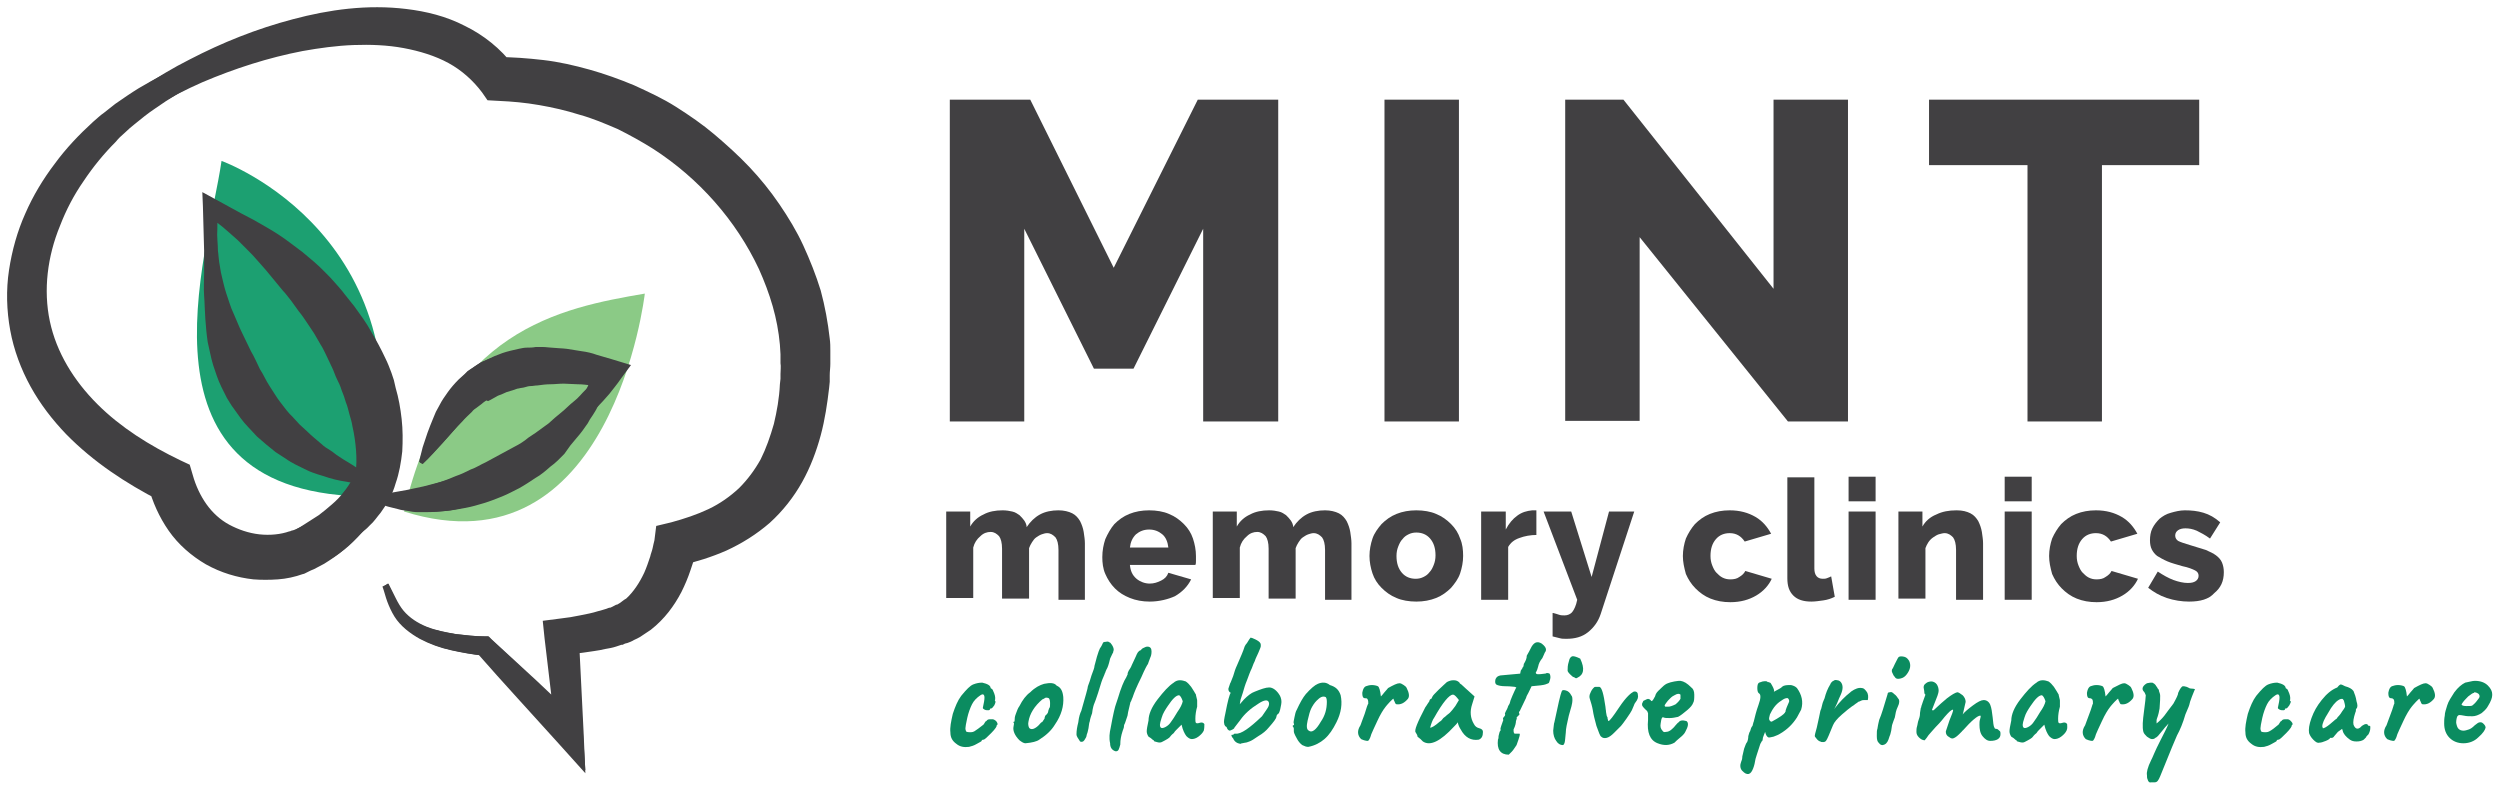 <?xml version="1.0" encoding="utf-8"?>
<!-- Generator: Adobe Illustrator 19.2.0, SVG Export Plug-In . SVG Version: 6.00 Build 0)  -->
<svg version="1.1" id="Layer_1" xmlns="http://www.w3.org/2000/svg" xmlns:xlink="http://www.w3.org/1999/xlink" x="0px" y="0px"
	 viewBox="0 0 416.4 132" style="enable-background:new 0 0 416.4 132;" xml:space="preserve">
<g>
	<g>
		<path style="fill:#414042;" d="M200.4,70.2V38.1l-11.6,23.3h-6.6l-11.6-23.3v32.1h-12.4V16.6h13.4l13.9,28l14-28h13.4v53.6H200.4z
			"/>
		<path style="fill:#414042;" d="M230.6,70.2V16.6H243v53.6H230.6z"/>
		<path style="fill:#414042;" d="M273.1,39.5v30.6h-12.4V16.6h9.7l25,31.5V16.6h12.4v53.6h-10L273.1,39.5z"/>
		<path style="fill:#414042;" d="M366.4,27.5h-16.3v42.7h-12.4V27.5h-16.4V16.6h45V27.5z"/>
	</g>
	<g>
		<g>
			<path style="fill:#414042;" d="M180.8,99.9h-4.5v-8.3c0-1-0.2-1.7-0.5-2.1c-0.4-0.4-0.8-0.7-1.4-0.7c-0.3,0-0.6,0.1-0.9,0.2
				c-0.3,0.1-0.6,0.3-0.9,0.5c-0.3,0.2-0.5,0.5-0.7,0.8c-0.2,0.3-0.4,0.7-0.5,1v8.4h-4.5v-8.3c0-1-0.2-1.7-0.5-2.1
				c-0.4-0.4-0.8-0.7-1.4-0.7c-0.6,0-1.2,0.2-1.7,0.7c-0.6,0.5-1,1.1-1.2,1.9v8.4h-4.5V85.2h4v2.5c0.5-0.9,1.3-1.6,2.2-2
				c0.9-0.5,2-0.7,3.2-0.7c0.6,0,1.2,0.1,1.6,0.2c0.5,0.1,0.9,0.4,1.2,0.6c0.3,0.3,0.6,0.6,0.8,0.9c0.2,0.3,0.4,0.7,0.4,1.1
				c0.6-0.9,1.3-1.6,2.2-2.1c0.9-0.5,2-0.7,3.1-0.7c0.9,0,1.7,0.2,2.3,0.5s1,0.8,1.3,1.3c0.3,0.6,0.5,1.2,0.6,1.8
				c0.1,0.7,0.2,1.3,0.2,1.9V99.9z"/>
			<path style="fill:#414042;" d="M191.5,100.2c-1.2,0-2.3-0.2-3.3-0.6s-1.8-0.9-2.5-1.6c-0.7-0.7-1.2-1.5-1.6-2.4
				c-0.4-0.9-0.5-1.9-0.5-2.8c0-1.1,0.2-2.1,0.5-3c0.4-0.9,0.9-1.8,1.5-2.5c0.7-0.7,1.5-1.3,2.5-1.7c1-0.4,2.1-0.6,3.3-0.6
				c1.2,0,2.4,0.2,3.3,0.6c1,0.4,1.8,1,2.5,1.7c0.7,0.7,1.2,1.5,1.5,2.4c0.3,0.9,0.5,1.9,0.5,2.9c0,0.3,0,0.5,0,0.8
				c0,0.3,0,0.5-0.1,0.7h-10.9c0.1,1,0.4,1.7,1.1,2.3c0.6,0.5,1.4,0.8,2.2,0.8c0.7,0,1.3-0.2,1.9-0.5c0.6-0.3,1-0.7,1.2-1.3l3.8,1.1
				c-0.6,1.2-1.5,2.1-2.7,2.8C194.6,99.8,193.1,100.2,191.5,100.2z M194.6,91.2c-0.1-0.9-0.4-1.7-1-2.2s-1.3-0.8-2.2-0.8
				c-0.9,0-1.6,0.3-2.2,0.8c-0.6,0.6-0.9,1.3-1,2.2H194.6z"/>
			<path style="fill:#414042;" d="M225.2,99.9h-4.5v-8.3c0-1-0.2-1.7-0.5-2.1c-0.4-0.4-0.8-0.7-1.4-0.7c-0.3,0-0.6,0.1-0.9,0.2
				c-0.3,0.1-0.6,0.3-0.9,0.5c-0.3,0.2-0.5,0.5-0.7,0.8c-0.2,0.3-0.4,0.7-0.5,1v8.4h-4.5v-8.3c0-1-0.2-1.7-0.5-2.1
				c-0.4-0.4-0.8-0.7-1.4-0.7c-0.6,0-1.2,0.2-1.7,0.7c-0.6,0.5-1,1.1-1.2,1.9v8.4H202V85.2h4v2.5c0.5-0.9,1.3-1.6,2.2-2
				c0.9-0.5,2-0.7,3.2-0.7c0.6,0,1.2,0.1,1.6,0.2c0.5,0.1,0.9,0.4,1.2,0.6c0.3,0.3,0.6,0.6,0.8,0.9c0.2,0.3,0.4,0.7,0.4,1.1
				c0.6-0.9,1.3-1.6,2.2-2.1c0.9-0.5,2-0.7,3.1-0.7c0.9,0,1.7,0.2,2.3,0.5s1,0.8,1.3,1.3c0.3,0.6,0.5,1.2,0.6,1.8
				c0.1,0.7,0.2,1.3,0.2,1.9V99.9z"/>
			<path style="fill:#414042;" d="M235.9,100.2c-1.2,0-2.4-0.2-3.3-0.6c-1-0.4-1.8-1-2.5-1.7c-0.7-0.7-1.2-1.5-1.5-2.4
				c-0.3-0.9-0.5-1.9-0.5-2.9c0-1,0.2-2,0.5-2.9c0.3-0.9,0.9-1.7,1.5-2.4c0.7-0.7,1.5-1.3,2.5-1.7c1-0.4,2.1-0.6,3.3-0.6
				c1.2,0,2.4,0.2,3.3,0.6c1,0.4,1.8,1,2.5,1.7c0.7,0.7,1.2,1.5,1.5,2.4c0.4,0.9,0.5,1.9,0.5,2.9c0,1-0.2,2-0.5,2.9
				c-0.3,0.9-0.9,1.7-1.5,2.4c-0.7,0.7-1.5,1.3-2.5,1.7C238.2,100,237.1,100.2,235.9,100.2z M232.6,92.6c0,1.2,0.3,2.1,0.9,2.8
				c0.6,0.7,1.4,1,2.3,1c0.5,0,0.9-0.1,1.3-0.3s0.7-0.4,1-0.8c0.3-0.3,0.5-0.7,0.7-1.2s0.3-1,0.3-1.6c0-1.2-0.3-2.1-0.9-2.8
				c-0.6-0.7-1.4-1-2.3-1c-0.5,0-0.9,0.1-1.3,0.3c-0.4,0.2-0.7,0.4-1,0.8c-0.3,0.3-0.5,0.7-0.7,1.2S232.6,92,232.6,92.6z"/>
			<path style="fill:#414042;" d="M256,89.1c-1.1,0-2.1,0.2-2.9,0.5c-0.9,0.3-1.5,0.8-1.9,1.5v8.8h-4.5V85.2h4.1v3
				c0.5-1,1.2-1.8,1.9-2.3c0.8-0.6,1.6-0.8,2.5-0.9c0.2,0,0.4,0,0.4,0c0.1,0,0.2,0,0.3,0V89.1z"/>
			<path style="fill:#414042;" d="M258.7,102.1c0.4,0.1,0.7,0.2,1,0.3c0.3,0.1,0.6,0.1,0.9,0.1c0.5,0,1-0.2,1.3-0.6
				c0.3-0.4,0.6-1,0.8-2l-5.6-14.7h4.6l3.4,10.9l2.9-10.9h4.2l-5.6,17.1c-0.4,1.2-1.1,2.2-2.1,3c-1,0.8-2.2,1.1-3.6,1.1
				c-0.4,0-0.8,0-1.1-0.1c-0.4-0.1-0.8-0.2-1.2-0.3V102.1z"/>
			<path style="fill:#414042;" d="M280.3,92.6c0-1,0.2-2,0.5-2.9c0.4-0.9,0.9-1.7,1.5-2.4c0.7-0.7,1.5-1.3,2.5-1.7
				c1-0.4,2.1-0.6,3.3-0.6c1.7,0,3.1,0.4,4.3,1.1c1.2,0.7,2,1.7,2.6,2.8l-4.4,1.3c-0.6-0.9-1.4-1.4-2.5-1.4c-0.9,0-1.7,0.3-2.3,1
				c-0.6,0.7-0.9,1.6-0.9,2.8c0,0.6,0.1,1.1,0.3,1.6s0.4,0.9,0.7,1.2c0.3,0.3,0.6,0.6,1,0.8s0.8,0.3,1.3,0.3c0.6,0,1.1-0.1,1.5-0.4
				c0.5-0.3,0.8-0.6,1-1l4.4,1.3c-0.5,1.1-1.4,2.1-2.6,2.8c-1.2,0.7-2.6,1.1-4.3,1.1c-1.2,0-2.3-0.2-3.3-0.6c-1-0.4-1.8-1-2.5-1.7
				c-0.7-0.7-1.2-1.5-1.6-2.4C280.5,94.5,280.3,93.6,280.3,92.6z"/>
			<path style="fill:#414042;" d="M297.7,79.5h4.5v15.2c0,1.1,0.5,1.7,1.4,1.7c0.2,0,0.5,0,0.7-0.1c0.3-0.1,0.5-0.2,0.7-0.3l0.6,3.4
				c-0.6,0.3-1.2,0.5-1.9,0.6c-0.7,0.1-1.4,0.2-2,0.2c-1.3,0-2.3-0.3-3-1c-0.7-0.7-1-1.6-1-2.9V79.5z"/>
			<path style="fill:#414042;" d="M307.9,83.5v-4.1h4.5v4.1H307.9z M307.9,99.9V85.2h4.5v14.7H307.9z"/>
			<path style="fill:#414042;" d="M330.3,99.9h-4.5v-8.3c0-1-0.2-1.7-0.5-2.1c-0.4-0.4-0.8-0.7-1.4-0.7c-0.3,0-0.6,0.1-1,0.2
				c-0.3,0.1-0.6,0.3-0.9,0.5c-0.3,0.2-0.6,0.5-0.8,0.8c-0.2,0.3-0.4,0.7-0.5,1v8.4h-4.5V85.2h4v2.5c0.5-0.9,1.3-1.6,2.3-2
				c1-0.5,2.1-0.7,3.4-0.7c1,0,1.7,0.2,2.3,0.5s1,0.8,1.3,1.3c0.3,0.6,0.5,1.2,0.6,1.8c0.1,0.7,0.2,1.3,0.2,1.9V99.9z"/>
			<path style="fill:#414042;" d="M333.9,83.5v-4.1h4.5v4.1H333.9z M333.9,99.9V85.2h4.5v14.7H333.9z"/>
			<path style="fill:#414042;" d="M341.3,92.6c0-1,0.2-2,0.5-2.9c0.4-0.9,0.9-1.7,1.5-2.4c0.7-0.7,1.5-1.3,2.5-1.7
				c1-0.4,2.1-0.6,3.3-0.6c1.7,0,3.1,0.4,4.3,1.1c1.2,0.7,2,1.7,2.6,2.8l-4.4,1.3c-0.6-0.9-1.4-1.4-2.5-1.4c-0.9,0-1.7,0.3-2.3,1
				c-0.6,0.7-0.9,1.6-0.9,2.8c0,0.6,0.1,1.1,0.3,1.6s0.4,0.9,0.7,1.2c0.3,0.3,0.6,0.6,1,0.8s0.8,0.3,1.3,0.3c0.6,0,1.1-0.1,1.5-0.4
				c0.5-0.3,0.8-0.6,1-1l4.4,1.3c-0.5,1.1-1.4,2.1-2.6,2.8c-1.2,0.7-2.6,1.1-4.3,1.1c-1.2,0-2.3-0.2-3.3-0.6c-1-0.4-1.8-1-2.5-1.7
				c-0.7-0.7-1.2-1.5-1.6-2.4C341.5,94.5,341.3,93.6,341.3,92.6z"/>
			<path style="fill:#414042;" d="M364.6,100.2c-1.2,0-2.5-0.2-3.7-0.6c-1.2-0.4-2.2-1-3.1-1.7l1.6-2.7c0.9,0.6,1.8,1.1,2.6,1.4
				c0.8,0.3,1.7,0.5,2.4,0.5c0.6,0,1-0.1,1.3-0.3c0.3-0.2,0.5-0.5,0.5-0.9s-0.2-0.7-0.6-0.9c-0.4-0.2-1.1-0.5-2.1-0.7
				c-1-0.3-1.8-0.5-2.5-0.8s-1.2-0.6-1.7-0.9c-0.4-0.3-0.7-0.7-0.9-1.1s-0.3-0.9-0.3-1.5c0-0.7,0.1-1.4,0.4-2
				c0.3-0.6,0.7-1.1,1.2-1.6c0.5-0.4,1.1-0.8,1.9-1c0.7-0.2,1.5-0.4,2.3-0.4c1.1,0,2.1,0.1,3.1,0.4c1,0.3,1.9,0.8,2.8,1.6l-1.7,2.7
				c-0.8-0.6-1.6-1-2.2-1.3c-0.7-0.3-1.3-0.4-1.9-0.4c-0.5,0-0.9,0.1-1.2,0.3s-0.5,0.5-0.5,0.9c0,0.4,0.2,0.7,0.5,0.9
				c0.4,0.2,1,0.4,2,0.7c1,0.3,1.9,0.6,2.6,0.8c0.7,0.3,1.3,0.6,1.7,0.9c0.4,0.3,0.8,0.7,1,1.2s0.3,1,0.3,1.6c0,1.5-0.5,2.6-1.6,3.5
				C367.9,99.8,366.5,100.2,364.6,100.2z"/>
		</g>
	</g>
	<g>
		<path style="fill:#0B8C60;" d="M165.6,117.5c-0.2,0.3-0.4,0.5-0.5,0.5s-0.2,0-0.2,0.1s-0.1,0.2-0.3,0.2c-0.2,0-0.4,0-0.6-0.1
			c-0.2-0.1-0.3-0.2-0.3-0.3c0-0.1,0.1-0.4,0.2-1c0.1-0.6,0.1-0.9,0-1.1c-0.1-0.2-0.3-0.2-0.6,0c-0.6,0.4-1.1,0.9-1.4,1.5
			s-0.6,1.4-0.8,2.3c-0.2,0.9-0.3,1.5-0.3,1.7c0,0.3,0.1,0.5,0.2,0.6c0.5,0.1,1,0.1,1.3-0.1s0.9-0.6,1.5-1.1c0,0,0.1-0.1,0.2-0.3
			c0.1-0.2,0.2-0.3,0.3-0.3c0.1-0.2,0.3-0.3,0.6-0.3h0.5c0.3,0.1,0.6,0.3,0.7,0.6c0.1,0.2,0.1,0.3,0,0.3l-0.1,0.1
			c0.1,0.1-0.2,0.6-0.9,1.3c-0.7,0.7-1.1,1.1-1.3,1.1c-0.2,0-0.3,0.1-0.3,0.2c0,0.1-0.3,0.2-0.8,0.5c-0.5,0.3-0.9,0.4-1.3,0.5
			c-0.8,0.1-1.5,0-2.1-0.5c-0.7-0.5-1-1.1-1-1.9c-0.1-0.8,0.1-1.8,0.4-3.1c0.4-1.2,0.8-2.2,1.4-3c0.9-1.1,1.5-1.7,2-1.9
			c0.5-0.2,1-0.3,1.5-0.3c0.9,0.2,1.4,0.5,1.4,0.9l0.1,0.1c0.2,0,0.3,0.3,0.5,0.8s0.2,1,0.1,1.2
			C165.9,116.8,165.8,117.1,165.6,117.5z"/>
		<path style="fill:#0B8C60;" d="M171.6,115.3c0.8-0.8,1.6-1.2,2.3-1.4c1-0.2,1.7-0.2,2.1,0.3c0.7,0.3,1,0.9,1.1,1.9
			c0.1,1.5-0.3,3-1.4,4.6c-0.6,1-1.5,1.8-2.6,2.5c-0.4,0.3-1.2,0.5-2.3,0.6c-0.3,0-0.6-0.2-1-0.5c-0.8-0.8-1.1-1.6-1-2.2l0.1-0.6
			c-0.1-0.1-0.1-0.2-0.1-0.2c0-0.1,0.1-0.1,0.1-0.1c0.1,0,0.1-0.1,0.1-0.3c0-0.2,0-0.5,0.2-1s0.3-0.9,0.6-1.3
			C170.3,116.6,170.9,115.8,171.6,115.3z M174.5,118.8c0-0.1,0.1-0.2,0.1-0.4c0.1-0.2,0.1-0.4,0.2-0.5c0.1-0.1,0.1-0.4,0.1-0.8
			c0-0.4-0.1-0.7-0.2-0.8c-0.2-0.1-0.3-0.1-0.5-0.1c-0.1,0-0.3,0.2-0.6,0.3c-1.3,1.1-2.1,2.4-2.3,3.7c-0.1,0.4,0,0.8,0.1,1
			c0.1,0.2,0.4,0.3,0.7,0.2c0.3-0.1,0.6-0.3,0.9-0.6c0.3-0.3,0.4-0.5,0.5-0.5s0.2-0.2,0.2-0.2c0.1-0.1,0.1-0.2,0.2-0.3
			c0.1-0.1,0.1-0.2,0.1-0.3c0-0.1,0.1-0.2,0.1-0.3C174.4,119,174.4,118.8,174.5,118.8z"/>
		<path style="fill:#0B8C60;" d="M179.3,122.3c0-0.6,0.1-1.2,0.3-2c0.1-0.9,0.3-1.5,0.5-1.9c0.7-2.5,1.1-3.8,1.1-4.1
			c0.2-0.5,0.4-1.1,0.6-1.8c0.3-0.8,0.5-1.3,0.5-1.6c0.1-0.3,0.2-0.8,0.4-1.5c0.2-0.7,0.4-1.2,0.5-1.4c0.3-0.4,0.4-0.7,0.5-0.9
			c0-0.1,0.2-0.2,0.5-0.2c0.3-0.1,0.5,0,0.6,0.1c0.1,0,0.2,0.1,0.4,0.4s0.3,0.6,0.3,0.8c0,0.2-0.1,0.3-0.1,0.5
			c-0.1,0.1-0.2,0.4-0.5,1c-0.2,0.9-0.4,1.5-0.6,1.8c-0.2,0.4-0.2,0.6-0.3,0.7c0,0.1-0.2,0.5-0.4,1s-0.4,1.3-0.7,2.2
			c-0.3,0.9-0.5,1.5-0.6,1.7c-0.1,0.2-0.3,0.8-0.4,1.7c-0.3,0.8-0.4,1.3-0.4,1.4c-0.1,0.2-0.1,0.5-0.2,1.1c-0.1,0.5-0.2,0.9-0.3,1.1
			c0,0.3-0.2,0.6-0.4,0.9c-0.2,0.3-0.5,0.3-0.7,0.2C179.6,123,179.3,122.7,179.3,122.3z"/>
		<path style="fill:#0B8C60;" d="M185,121.2c0.4-2.2,0.7-3.5,0.9-4c0.1-0.3,0.2-0.6,0.3-0.9c0.5-1.7,1-2.9,1.4-3.5
			c0,0,0-0.1,0.1-0.2c0-0.1,0.1-0.2,0.1-0.2c0-0.3,0.1-0.5,0.2-0.7c0.2-0.3,0.4-0.6,0.5-0.9l0.7-1.5c0.2-0.5,0.4-0.9,0.8-1l0,0
			c0.1-0.1,0.2-0.3,0.5-0.4c0.2-0.1,0.4-0.2,0.6-0.2c0.5,0,0.7,0.3,0.7,0.8c0,0.5-0.1,0.8-0.2,1h0c-0.2,0.6-0.4,1-0.4,1.1
			c-0.1,0.1-0.5,0.8-1.1,2.2c-0.8,1.6-1.2,2.6-1.4,3.2c0,0.1-0.1,0.2-0.2,0.5c-0.1,0.2-0.1,0.4-0.2,0.4l-0.4,1.7l-0.1,0.6
			c-0.3,0.8-0.4,1.3-0.5,1.4c-0.1,0.2-0.1,0.4-0.1,0.5c0,0.1-0.1,0.3-0.2,0.6c-0.3,0.9-0.4,1.6-0.4,2.2l0,0.1
			c-0.1,0.4-0.2,0.7-0.3,0.9s-0.4,0.3-0.6,0.2c-0.5-0.2-0.8-0.6-0.8-1.3C184.7,122.9,184.8,122.1,185,121.2z"/>
		<path style="fill:#0B8C60;" d="M200.5,121.7c-0.2,0.4-0.5,0.7-0.9,1c-0.4,0.3-0.8,0.4-1.1,0.4c-0.3,0-0.6-0.2-0.9-0.5
			c-0.3-0.4-0.6-1-0.8-1.9l-0.9,0.9c-0.1,0.1-0.3,0.3-0.4,0.5c-0.4,0.3-0.6,0.6-0.6,0.6c-0.1,0.2-0.6,0.5-1.4,0.9
			c-0.2,0.1-0.5,0.1-0.8,0s-0.5-0.1-0.5-0.2s0-0.1,0-0.1c0,0,0,0-0.1,0c-0.3-0.3-0.6-0.5-0.8-0.6c-0.2-0.3-0.3-0.6-0.3-0.9
			c0-0.3,0.1-0.9,0.3-1.8c0-1,0.5-2.2,1.5-3.5c1-1.3,1.9-2.3,2.7-2.8c0.2-0.2,0.6-0.4,1-0.4c0.4,0,0.7,0.1,1,0.2
			c0.3,0.2,0.6,0.5,0.9,0.9c0.3,0.5,0.6,0.9,0.8,1.3c0,0,0,0.2,0.1,0.5c0.1,0.3,0.1,0.5,0.1,0.5c0,0,0,0.4,0,1
			c-0.2,0.7-0.3,1.4-0.3,2c0,0.3,0,0.6,0.1,0.7c0.1,0.1,0.3,0.1,0.6,0c0.3-0.1,0.6-0.1,0.8,0.2C200.6,120.9,200.6,121.3,200.5,121.7
			z M193.2,120.7c0,0.6,0.3,0.7,0.9,0.4c0.4-0.2,0.7-0.5,0.9-0.8c0.3-0.4,0.7-1,1.1-1.7c0.5-0.7,0.8-1.3,0.9-1.8
			c-0.2-0.6-0.4-0.9-0.6-1c-0.5,0-1.1,0.6-1.9,1.8c-0.4,0.6-0.8,1.2-1,1.9C193.3,120.1,193.2,120.5,193.2,120.7z"/>
		<path style="fill:#0B8C60;" d="M204.6,114.7l0.3-0.9c0.1-0.1,0.2-0.5,0.5-1.2c0.2-0.7,0.4-1.3,0.6-1.7c0.6-1.4,1.1-2.5,1.3-3.2
			c0.1-0.2,0.2-0.4,0.4-0.6c0.3-0.5,0.5-0.8,0.6-0.9c0.1,0,0.4,0.1,0.8,0.3c0.4,0.2,0.7,0.4,0.8,0.6c0.1,0.1,0.1,0.3,0.1,0.5
			s-0.2,0.6-0.4,1.1c-0.2,0.5-0.4,0.8-0.4,0.9c-0.1,0.1-0.1,0.3-0.2,0.5c-0.1,0.2-0.3,0.6-0.5,1.2c-0.3,0.6-0.5,1.2-0.8,2
			c-0.3,0.7-0.5,1.4-0.7,2.1c-0.2,0.7-0.4,1.1-0.4,1.3l-0.1,0.6l0.7-0.8c0.6-0.6,1.2-1.1,1.8-1.3c1-0.4,1.8-0.7,2.4-0.7
			s1.3,0.5,1.8,1.4c0.2,0.4,0.3,0.9,0.2,1.4c-0.1,0.6-0.2,1.1-0.4,1.5c-0.3,0.2-0.4,0.4-0.4,0.6s-0.4,0.8-1.3,1.8
			c-0.4,0.5-1,1-1.7,1.4c-0.7,0.5-1.2,0.8-1.5,0.9c-0.3,0.1-0.5,0.2-0.7,0.2c-0.4,0.1-0.7,0.1-0.8,0.2c-0.6-0.1-1-0.4-1.2-0.9
			c-0.2-0.2-0.3-0.4-0.3-0.6c0.2,0,0.3,0,0.4-0.1c0-0.1,0.1-0.1,0.3-0.1c0.9,0.1,2.3-0.9,4.4-2.9c0.6-0.9,1-1.4,1.1-1.7
			c0.1-0.3,0.1-0.5,0-0.7c-0.2-0.4-0.8-0.3-1.7,0.3c-1.3,0.8-2.3,1.7-3,2.7l-1,1.3c0,0.1-0.1,0.2-0.3,0.3c-0.2,0.1-0.4,0.2-0.5,0.2
			c-0.3-0.1-0.4-0.3-0.5-0.6c-0.2-0.1-0.3-0.2-0.3-0.3c0,0-0.1-0.1-0.1-0.3c-0.1-0.2,0-0.8,0.2-1.7c0.4-2.1,0.7-3.2,0.9-3.4
			C204.6,115.2,204.6,114.9,204.6,114.7z"/>
		<path style="fill:#0B8C60;" d="M215.5,121.8c0-0.2,0-0.4,0-0.4s0-0.2-0.1-0.3c-0.1-0.1-0.1-0.2-0.1-0.2s0.1-0.1,0.1-0.1
			c0.1,0,0.2-0.1,0.1-0.3c-0.1-0.1,0-0.5,0.1-1s0.2-1,0.4-1.3c0.5-1.1,1-2,1.5-2.6c0.8-0.9,1.5-1.5,2-1.7c0.7-0.3,1.4-0.3,2,0.2
			c1,0.3,1.5,0.8,1.8,1.7c0.3,1.4,0.1,2.9-0.7,4.5c-0.6,1.2-1.2,2.1-2,2.8c-0.7,0.6-1.6,1.1-2.7,1.3c-0.3,0-0.6-0.1-1-0.3
			c-0.4-0.3-0.7-0.7-0.9-1.1C215.6,122.3,215.5,122,215.5,121.8z M220,120.2c0.7-1,1-2.1,1-3.3c0-0.5-0.1-0.7-0.2-0.8
			c-0.5-0.2-0.9,0-1.5,0.6c-0.4,0.4-0.7,0.9-0.9,1.3s-0.4,1.1-0.6,2c-0.2,0.9-0.2,1.5,0.2,1.7C218.5,122.1,219.2,121.6,220,120.2z"
			/>
		<path style="fill:#0B8C60;" d="M233.1,113.8c0.2,0,0.4,0.1,0.7,0.3c0.3,0.2,0.4,0.3,0.5,0.5c0.4,0.8,0.5,1.4,0.2,1.8
			c-0.6,0.7-1.2,1-1.9,0.9c-0.1,0-0.2-0.1-0.3-0.4c-0.1-0.2-0.2-0.4-0.2-0.5c0-0.1-0.2,0.1-0.6,0.5s-0.6,0.7-0.7,0.8
			c-0.4,0.5-0.9,1.3-1.4,2.4c-0.5,1.1-0.9,1.9-1,2.2c-0.1,0.4-0.2,0.6-0.3,0.8s-0.2,0.3-0.3,0.3s-0.3,0-0.6-0.1
			c-0.3-0.1-0.5-0.2-0.5-0.2c-0.6-0.6-0.7-1.4-0.1-2.3c0.1-0.2,0.3-0.9,0.7-1.9c0.3-1,0.5-1.6,0.6-1.7c0-0.3,0-0.5-0.1-0.7
			s-0.2-0.2-0.4-0.2c-0.4,0-0.5-0.3-0.5-0.9c0.1-0.5,0.2-0.9,0.6-1.1c0.3-0.1,0.6-0.2,1-0.2s0.8,0.1,1,0.2s0.4,0.7,0.5,1.7
			c0.1-0.1,0.3-0.3,0.6-0.7c0.3-0.3,0.5-0.6,0.6-0.7C232.1,114.1,232.7,113.8,233.1,113.8z"/>
		<path style="fill:#0B8C60;" d="M236.1,122.7c0-0.2-0.1-0.4-0.3-0.7c-0.3-0.3,0.3-1.7,1.6-4.2c0.1-0.1,0.2-0.3,0.4-0.6
			c0.2-0.3,0.3-0.4,0.3-0.5c0-0.1,0-0.1,0.1-0.2c0.1-0.1,0.1-0.1,0.2-0.1l0.2-0.4c0.1-0.2,0.4-0.5,1-1.1c0.6-0.6,1.1-1,1.4-1.3
			c0.4-0.2,0.7-0.3,1.1-0.3c0.4,0,0.7,0.1,1,0.4c0,0.1,0.1,0.2,0.3,0.3c0.3,0.3,1,0.9,2.2,2l-0.4,1.3c-0.4,1.2-0.3,2.3,0.3,3.3
			c0.2,0.4,0.5,0.6,0.9,0.7c0.4,0.1,0.6,0.3,0.6,0.6c0,0.7-0.2,1.1-0.7,1.3c-1.3,0.2-2.3-0.4-3-1.7c-0.2-0.3-0.4-0.7-0.5-1.2
			c-0.1,0.2-0.3,0.4-0.6,0.7c-2.3,2.5-4,3.3-5.2,2.5c-0.1-0.1-0.2-0.2-0.4-0.4C236.2,122.8,236.1,122.7,236.1,122.7z M242,115.7
			c-0.6,0-1.7,1.3-3.1,3.8c-0.3,0.4-0.5,1-0.7,1.7c0.3,0,0.8-0.3,1.6-1c0.2-0.1,0.4-0.3,0.6-0.6c0.3-0.2,0.5-0.4,0.6-0.5
			c0.1-0.1,0.3-0.2,0.5-0.4c0.3-0.3,0.6-0.7,0.9-1.1l0.6-1C242.6,116.1,242.3,115.7,242,115.7z"/>
		<path style="fill:#0B8C60;" d="M255.8,112c0,0.2,0.1,0.3,0.4,0.3c0.6,0,0.9-0.1,1.1-0.1c0.2,0,0.3-0.1,0.3-0.1
			c0.2,0,0.3,0,0.5,0.1c0.1,0.2,0.2,0.5,0.1,0.9c-0.1,0.4-0.2,0.7-0.3,0.7c0,0-0.2,0.1-0.5,0.2c-0.3,0.1-1,0.2-2.3,0.3
			c-0.4,0.9-0.7,1.4-0.8,1.6s-0.1,0.3-0.1,0.3l-1.1,2.3c-0.1,0-0.1,0.1-0.1,0.2c0.1,0.2,0.1,0.4,0,0.4c-0.1,0.1-0.3,0.3-0.4,0.4
			c0.1,0.1,0,0.3-0.1,0.6c0,0.3-0.1,0.8-0.4,1.4c0,0.3,0,0.5,0.1,0.6c0,0.1,0.1,0.1,0.1,0.1c0.1,0,0.3,0,0.7,0
			c0.3-0.1,0.1,0.5-0.4,1.9c-0.3,0.4-0.5,0.8-0.8,1.1s-0.5,0.5-0.5,0.5c-1.4,0-2-0.9-1.8-2.5c0.1-0.2,0.1-0.4,0.1-0.6
			c0.1-0.5,0.2-0.8,0.3-0.9c0.1-0.1,0.1-0.2,0-0.2c0-0.2,0.2-0.8,0.5-1.6c-0.1-0.1-0.1-0.3,0.1-0.5c0.2-0.2,0.2-0.3,0.2-0.4
			c-0.1-0.1,0-0.3,0.1-0.5c0.1-0.2,0.3-0.5,0.4-0.9c0.2-0.3,0.3-0.5,0.3-0.6c0-0.1,0.1-0.4,0.4-1.1c0.3-0.7,0.5-1.1,0.6-1.3
			c0.1-0.1,0.1-0.1-0.2-0.2c-0.2,0-0.7-0.1-1.5-0.1c-0.7,0-1.3-0.1-1.6-0.3c-0.2-0.2-0.2-0.5-0.1-0.9c0.2-0.4,0.4-0.5,0.8-0.6
			l3.3-0.3l0.1-0.5c0.1-0.1,0.1-0.2,0.2-0.3s0.1-0.2,0.1-0.2c0,0,0-0.1,0.1-0.1c0-0.1,0.1-0.2,0.1-0.5c0.3-0.5,0.5-0.9,0.5-1.4
			c0.3-0.5,0.5-0.9,0.6-1.1c0.5-1.1,1.1-1.4,1.9-0.9c0.5,0.4,0.7,0.7,0.7,1c0,0.2-0.1,0.4-0.2,0.5c-0.1,0.2-0.2,0.5-0.4,0.9
			c-0.4,0.5-0.6,0.9-0.7,1.4C256,111.8,255.8,112,255.8,112z"/>
		<path style="fill:#0B8C60;" d="M260.1,115.2c0.1-0.3,0.3-0.3,0.7-0.2c0.4,0.1,0.7,0.4,0.9,0.8c0.2,0.2,0.2,0.5,0.2,0.9
			c0,0.4-0.2,1.2-0.6,2.5c-0.3,1.3-0.5,2.2-0.5,2.8c-0.1,0.8-0.1,1.4-0.2,1.7c-0.1,0.3-0.2,0.4-0.3,0.4c-0.4,0-0.8-0.2-1.1-0.7
			c-0.3-0.4-0.5-1-0.5-1.7c0.1-0.7,0.1-1.2,0.2-1.4C259.5,117.4,259.9,115.7,260.1,115.2z M262,109.3c0.2,0,0.6,0.1,1.2,0.4
			c0.8,1.7,0.6,2.7-0.5,3.2c-0.1,0.1-0.3,0.1-0.5-0.1c-0.2,0-0.4-0.2-0.7-0.5c-0.3-0.3-0.4-0.5-0.4-0.6c0-0.4,0-0.9,0.2-1.5
			C261.4,109.6,261.7,109.3,262,109.3z"/>
		<path style="fill:#0B8C60;" d="M265.5,114.5c0.1-0.1,0.2-0.1,0.4-0.1s0.4,0,0.5,0c0.4,0.1,0.7,1.2,1,3.3c0,0.3,0.1,0.6,0.1,0.9
			c0.1,0.5,0.1,0.7,0.2,0.8s0,0.2,0.1,0.4c0,0.2,0.1,0.3,0.1,0.3c0.2,0,0.8-0.8,1.8-2.3c0.6-0.9,1.1-1.5,1.5-1.9
			c0.4-0.4,0.7-0.6,0.9-0.7c0.4-0.1,0.7,0.1,0.7,0.5c0.1,0.4,0,0.8-0.4,1.3c-0.1,0.1-0.2,0.3-0.3,0.6c-0.1,0.2-0.2,0.5-0.3,0.7
			c-0.1,0.2-0.4,0.7-0.9,1.4c-0.5,0.7-0.8,1.1-0.9,1.2s-0.2,0.2-0.3,0.3c-0.4,0.4-0.7,0.7-0.9,0.9c-0.4,0.4-0.8,0.7-1.2,0.8
			s-0.7,0-0.9-0.2c-0.2-0.1-0.4-0.7-0.8-1.8c-0.3-1.1-0.5-1.9-0.6-2.6c-0.1-0.6-0.3-1.3-0.5-1.9c-0.1-0.3-0.1-0.6,0.1-1
			C265.1,114.9,265.3,114.7,265.5,114.5z"/>
		<path style="fill:#0B8C60;" d="M278.1,119.6c-0.5,0-0.8,0-1-0.1c-0.2-0.1-0.3,0-0.4,0.4l-0.1,0.6c-0.1,0.5,0,0.9,0.3,1.2
			c0.1,0.2,0.3,0.3,0.6,0.2c0.3,0,0.5-0.1,0.8-0.3c0.2-0.2,0.5-0.4,0.7-0.7c0.3-0.3,0.4-0.5,0.6-0.6c0.2-0.3,0.6-0.4,1.3-0.2
			c0.4,0.3,0.3,0.9-0.2,1.8c-0.1,0.2-0.3,0.5-0.8,0.9s-0.8,0.7-1,0.9c-0.9,0.5-1.8,0.5-2.8,0.1c-1.3-0.5-1.8-1.8-1.6-3.9
			c0-0.5,0-0.9,0-1.1c-0.1-0.2-0.1-0.4-0.3-0.5c-0.1-0.1-0.2-0.2-0.3-0.3c-0.3-0.3-0.4-0.5-0.4-0.6c0-0.1,0-0.3,0.1-0.4
			c0.1-0.2,0.1-0.3,0.2-0.3c0.4-0.2,0.6-0.3,0.7-0.3c0.1,0,0.2,0.1,0.3,0.1c0.1,0.1,0.2,0.2,0.2,0.2c0.1,0.2,0.3,0,0.6-0.6
			c0.1-0.1,0.1-0.3,0.2-0.5c0.2-0.4,0.6-0.7,1-1.1c0.4-0.4,0.7-0.6,1-0.7c0.2-0.1,0.6-0.2,1.1-0.3c0.5-0.1,0.8-0.1,1-0.1
			c0.6,0.1,1.1,0.4,1.8,1.1c0.3,0.2,0.5,0.6,0.5,1.2s0,1.1-0.2,1.4c-0.1,0.3-0.4,0.7-1,1.2c-0.6,0.5-1.1,0.9-1.5,1.1
			C279,119.5,278.6,119.6,278.1,119.6z M279.9,115.7c-0.2-0.2-0.5-0.2-1,0.1c-0.2,0.1-0.4,0.2-0.7,0.5c-0.3,0.3-0.5,0.5-0.7,0.8
			s-0.3,0.4-0.2,0.5c0,0,0,0.1,0.1,0.1c0.1,0,0.1,0,0.2,0c0.1,0,0.2,0,0.3,0s0.2,0,0.5-0.1s0.5-0.2,0.7-0.3c0.2-0.2,0.5-0.4,0.8-0.9
			C279.9,116,279.9,115.8,279.9,115.7z"/>
		<path style="fill:#0B8C60;" d="M294.8,113.7c0,0,0.1,0,0.2,0.2c0.3,0.5,0.5,0.9,0.5,1.2c0,0.1-0.1,0.1-0.1,0.1c0,0,0,0,0.1,0
			c0.7-0.4,1.2-0.6,1.3-0.8c0.2-0.1,0.3-0.2,0.4-0.2c0.3-0.1,0.7-0.1,1.1-0.1c0.4,0.1,0.7,0.2,1,0.5c0.8,1.1,1.1,2.3,0.7,3.6
			l-0.7,1.3c-0.7,1.1-1.6,2-2.8,2.7c-0.3,0.2-0.6,0.3-1.1,0.5c-0.5,0.1-0.8,0.2-0.9,0.1c-0.2-0.1-0.4-0.4-0.5-0.9
			c-0.2,0.6-0.4,0.9-0.4,1.2c0,0.2-0.1,0.4-0.2,0.4c0,0.1-0.1,0.2-0.2,0.4c-0.5,1.6-0.8,2.4-0.8,2.5c-0.1,0.6-0.2,1.1-0.4,1.6
			c-0.2,0.5-0.4,0.8-0.7,0.9c-0.4,0.1-0.7-0.1-1.1-0.5s-0.4-1-0.2-1.5c0.1-0.2,0.2-0.5,0.2-0.9c0.1-0.4,0.2-0.8,0.3-1.3
			c0.2-0.5,0.3-0.9,0.5-1.1c0.1-0.2,0.2-0.6,0.2-1c0.1-0.4,0.2-0.7,0.3-0.8c0.1-0.4,0.2-0.7,0.4-0.9c0.1-0.5,0.2-0.7,0.2-0.7
			c0.2-0.8,0.4-1.7,0.8-2.8c0.4-1.1,0.4-1.7,0.1-1.9c-0.2-0.1-0.3-0.4-0.3-0.9c0-0.5,0.1-0.8,0.3-0.9c0.2-0.1,0.4-0.1,0.6-0.2
			c0.6-0.1,0.8,0,0.8,0.1C294.7,113.6,294.7,113.7,294.8,113.7z M297.9,117.1c0.2-0.3,0.1-0.6-0.1-0.8c-0.3-0.1-0.7,0.1-1.1,0.4
			c-0.5,0.3-0.9,0.7-1.2,1.1s-0.5,0.8-0.7,1.2c-0.1,0.4-0.2,0.7-0.1,0.9s0.2,0.3,0.4,0.3c1.3-0.7,2-1.2,2.2-1.5
			c0-0.1,0.1-0.1,0.1-0.2c0-0.2,0.1-0.4,0.2-0.7C297.7,117.6,297.8,117.3,297.9,117.1z"/>
		<path style="fill:#0B8C60;" d="M310.6,116.6c-0.2,0-0.4,0-0.6,0.1c-0.2,0.1-0.4,0.2-0.5,0.2c-0.1,0.1-0.2,0.2-0.4,0.3
			c-0.1,0.1-0.4,0.3-0.7,0.5s-0.9,0.7-1.6,1.3c-0.8,0.7-1.3,1.3-1.5,1.8c-0.6,1.5-1,2.4-1.1,2.5c-0.1,0.2-0.3,0.3-0.5,0.3
			c-0.3,0-0.4,0-0.5-0.1c-0.1,0-0.3-0.1-0.5-0.3c-0.2-0.2-0.3-0.4-0.4-0.5c-0.1-0.2,0.1-0.7,0.3-1.5c0.3-1.3,0.5-2.3,0.6-2.8
			c0.1-0.2,0.2-0.5,0.3-1c0.1-0.5,0.3-0.8,0.4-1.1c0.2-0.8,0.5-1.6,1-2.4c0-0.1,0.1-0.2,0.2-0.3s0.2-0.2,0.3-0.2
			c0.1-0.1,0.3-0.2,0.6-0.1c0.2,0,0.4,0.1,0.6,0.3c0.4,0.5,0.4,1.2,0,2.1c-0.2,0.4-0.4,0.9-0.6,1.4c-0.2,0.5-0.4,0.8-0.5,1
			c0.9-1.2,1.8-2.1,2.7-2.8c0,0,0.1-0.1,0.1-0.1c0.7-0.5,1.3-0.7,1.8-0.6c0.3,0,0.5,0.2,0.8,0.6c0.3,0.4,0.3,0.9,0.2,1.4
			C311,116.6,310.8,116.6,310.6,116.6z"/>
		<path style="fill:#0B8C60;" d="M312.7,121.4l0.1-0.6c0-0.1,0.1-0.4,0.2-0.9c0.4-0.9,0.8-2.3,1.4-4.3c0-0.2,0.1-0.3,0.4-0.3
			c0.2-0.1,0.4,0,0.7,0.3c0.3,0.2,0.5,0.5,0.7,0.8c0.2,0.2,0.2,0.7-0.1,1.3s-0.4,1.2-0.5,1.8c-0.2,0.5-0.3,0.8-0.4,1.1
			c-0.1,0.2-0.1,0.6-0.2,1.1c-0.1,0.5-0.2,0.8-0.3,1c-0.2,0.7-0.4,1.1-0.8,1.3s-0.7,0.1-1-0.3c-0.2-0.2-0.3-0.5-0.3-1.1
			C312.6,122,312.6,121.6,312.7,121.4z M315.3,112.3c-0.1-0.2-0.2-0.4-0.2-0.5c0-0.1,0-0.3,0.1-0.4c0.1-0.1,0.2-0.4,0.4-0.8
			c0.4-0.8,0.6-1.2,0.7-1.2c0.2-0.1,0.5-0.1,0.9,0s0.6,0.4,0.8,0.7c0.3,0.7,0.2,1.4-0.4,2.2c-0.3,0.4-0.6,0.6-1,0.7
			s-0.7,0.1-0.9-0.1C315.6,112.7,315.4,112.6,315.3,112.3z"/>
		<path style="fill:#0B8C60;" d="M320.5,115.1l-0.1-0.6c0-0.3,0.1-0.5,0.4-0.7c0.2-0.2,0.6-0.3,0.9-0.3s0.7,0.2,0.9,0.5
			c0.2,0.3,0.3,0.7,0.3,1s-0.1,0.6-0.2,0.9l-0.9,2.3c0,0.1,0,0.1,0.1,0.1c0.1,0.1,0.3-0.1,0.7-0.5s1-0.9,1.7-1.5
			c0.8-0.6,1.3-0.9,1.7-1c0.2,0,0.5,0.2,0.9,0.5c0.3,0.3,0.5,0.7,0.5,1.1c-0.3,1.2-0.4,1.9-0.5,2.1c0.3-0.4,0.9-0.9,1.7-1.5
			c0.8-0.6,1.4-0.9,1.8-0.9c0.5,0,0.9,0.3,1.1,0.8c0.2,0.5,0.3,1.2,0.4,2.1c0.1,0.8,0.1,1.4,0.3,1.7c0,0.1,0.1,0.2,0.3,0.2
			s0.3,0.1,0.5,0.3c0.2,0.1,0.2,0.3,0.2,0.6c0,0.7-0.6,1.1-1.7,1.1c-0.5,0-0.9-0.3-1.3-0.8s-0.5-1.2-0.5-1.9c0-0.3,0-0.6,0.1-0.9
			s0.1-0.5,0.1-0.5c0-0.1,0-0.1-0.1-0.1c-0.4,0-1.4,0.8-2.9,2.5c-0.1,0-0.1,0.1-0.1,0.1c-0.1,0.1-0.3,0.3-0.5,0.5
			c-0.5,0.5-0.9,0.7-1.1,0.7s-0.4-0.1-0.5-0.2l-0.3-0.2c-0.2-0.2-0.3-0.4-0.3-0.7v-0.1l0.6-1.8c0.4-1,0.6-1.5,0.6-1.6
			c0-0.1,0-0.2,0-0.2c-0.3,0-0.7,0.4-1.4,1.2c-0.7,0.9-1.2,1.4-1.5,1.7c-0.3,0.3-0.5,0.6-0.8,0.9s-0.5,0.6-0.7,0.9
			c-0.2,0.2-0.3,0.4-0.3,0.4c-0.4,0-0.7-0.2-1-0.5s-0.4-0.6-0.4-0.9s0-0.6,0.1-0.9c0.1-0.3,0.1-0.7,0.3-1.2s0.2-0.9,0.2-1.1
			s0.1-0.4,0.1-0.6s0.1-0.3,0.1-0.3c0,0,0-0.2,0.1-0.4c0.1-0.2,0.1-0.4,0.2-0.6c0.1-0.2,0.2-0.6,0.4-1.1
			C320.5,115.6,320.5,115.3,320.5,115.1z"/>
		<path style="fill:#0B8C60;" d="M344.2,121.7c-0.2,0.4-0.5,0.7-0.9,1c-0.4,0.3-0.8,0.4-1.1,0.4c-0.3,0-0.6-0.2-0.9-0.5
			c-0.3-0.4-0.6-1-0.8-1.9l-0.9,0.9c-0.1,0.1-0.3,0.3-0.4,0.5c-0.4,0.3-0.6,0.6-0.6,0.6c-0.1,0.2-0.6,0.5-1.4,0.9
			c-0.2,0.1-0.5,0.1-0.8,0s-0.5-0.1-0.5-0.2s0-0.1,0-0.1c0,0,0,0-0.1,0c-0.3-0.3-0.6-0.5-0.8-0.6c-0.2-0.3-0.3-0.6-0.3-0.9
			c0-0.3,0.1-0.9,0.3-1.8c0-1,0.5-2.2,1.5-3.5c1-1.3,1.9-2.3,2.7-2.8c0.2-0.2,0.6-0.4,1-0.4c0.4,0,0.7,0.1,1,0.2
			c0.3,0.2,0.6,0.5,0.9,0.9c0.3,0.5,0.6,0.9,0.8,1.3c0,0,0,0.2,0.1,0.5c0.1,0.3,0.1,0.5,0.1,0.5c0,0,0,0.4,0,1
			c-0.2,0.7-0.3,1.4-0.3,2c0,0.3,0,0.6,0.1,0.7c0.1,0.1,0.3,0.1,0.6,0c0.3-0.1,0.6-0.1,0.8,0.2C344.3,120.9,344.4,121.3,344.2,121.7
			z M336.9,120.7c0,0.6,0.3,0.7,0.9,0.4c0.4-0.2,0.7-0.5,0.9-0.8c0.3-0.4,0.7-1,1.1-1.7c0.5-0.7,0.8-1.3,0.9-1.8
			c-0.2-0.6-0.4-0.9-0.6-1c-0.5,0-1.1,0.6-1.9,1.8c-0.4,0.6-0.8,1.2-1,1.9C337,120.1,336.9,120.5,336.9,120.7z"/>
		<path style="fill:#0B8C60;" d="M353.8,113.8c0.2,0,0.4,0.1,0.7,0.3c0.3,0.2,0.4,0.3,0.5,0.5c0.4,0.8,0.5,1.4,0.2,1.8
			c-0.6,0.7-1.2,1-1.9,0.9c-0.1,0-0.2-0.1-0.3-0.4c-0.1-0.2-0.2-0.4-0.2-0.5c0-0.1-0.2,0.1-0.6,0.5s-0.6,0.7-0.7,0.8
			c-0.4,0.5-0.9,1.3-1.4,2.4c-0.5,1.1-0.9,1.9-1,2.2c-0.1,0.4-0.2,0.6-0.3,0.8c-0.1,0.2-0.2,0.3-0.3,0.3c-0.1,0-0.3,0-0.6-0.1
			c-0.3-0.1-0.5-0.2-0.5-0.2c-0.6-0.6-0.7-1.4-0.1-2.3c0.1-0.2,0.3-0.9,0.7-1.9s0.5-1.6,0.6-1.7c0-0.3,0-0.5-0.1-0.7
			c-0.1-0.1-0.2-0.2-0.4-0.2c-0.4,0-0.5-0.3-0.5-0.9c0.1-0.5,0.2-0.9,0.6-1.1c0.3-0.1,0.6-0.2,1-0.2c0.4,0,0.8,0.1,1,0.2
			s0.4,0.7,0.5,1.7c0.1-0.1,0.3-0.3,0.6-0.7c0.3-0.3,0.5-0.6,0.6-0.7C352.9,114.1,353.4,113.8,353.8,113.8z"/>
		<path style="fill:#0B8C60;" d="M358.9,130.3c-0.1,0-0.2,0-0.3,0h-0.3c-0.3,0.1-0.5-0.1-0.6-0.5c-0.1-0.2-0.1-0.4-0.1-0.7
			c-0.1-0.4,0.1-1.3,0.7-2.5c0.1-0.2,0.3-0.6,0.5-1.1s0.6-1.3,1.1-2.3c0.5-1,1-1.9,1.3-2.7c-0.4,0.4-0.8,0.9-1.2,1.4
			c-0.4,0.5-0.7,0.9-1,1c-0.2,0.2-0.4,0.2-0.6,0.2c-0.2,0-0.5-0.2-0.8-0.4c-0.3-0.3-0.5-0.5-0.6-0.8c-0.2-0.8-0.1-1.9,0.1-3.4
			s0.3-2.4,0.3-2.7c-0.1-0.3-0.2-0.5-0.4-0.7c-0.3-0.4-0.1-0.9,0.6-1.3c0.4-0.1,0.6-0.1,0.9-0.1c0.2,0.1,0.4,0.2,0.6,0.5
			c0,0.1,0.1,0.1,0.2,0.3s0.1,0.2,0.2,0.3s0.1,0.2,0.1,0.3c0.1,0.3,0.2,0.5,0.2,0.8s0,0.9-0.1,2.1c-0.1,0.6-0.2,1-0.3,1.3
			s-0.2,0.5-0.2,0.7c0,0.2,0,0.4,0,0.5c0.5-0.4,0.9-0.8,1.3-1.3c0.3-0.4,0.8-1.1,1.5-2c0.5-0.9,0.8-1.5,0.8-1.8
			c0.3-0.7,0.6-1.1,0.8-1.1c0.1,0,0.3,0,0.6,0.1c0.3,0.1,0.4,0.2,0.4,0.2s0.2,0.1,0.5,0.1c0.3,0,0.5,0.1,0.5,0.1
			c0,0-0.2,0.4-0.5,1.2s-0.4,1.1-0.4,1.2s-0.2,0.7-0.7,1.8c-0.4,1.4-0.9,2.6-1.4,3.5c-0.2,0.4-1.1,2.6-2.8,6.8
			C359.5,130,359.3,130.3,358.9,130.3z"/>
		<path style="fill:#0B8C60;" d="M381.3,117.5c-0.2,0.3-0.4,0.5-0.5,0.5c-0.2,0-0.2,0-0.2,0.1s-0.1,0.2-0.3,0.2
			c-0.2,0-0.4,0-0.6-0.1s-0.3-0.2-0.3-0.3c0-0.1,0.1-0.4,0.2-1c0.1-0.6,0.1-0.9,0-1.1c-0.1-0.2-0.3-0.2-0.6,0
			c-0.6,0.4-1.1,0.9-1.4,1.5s-0.6,1.4-0.8,2.3c-0.2,0.9-0.3,1.5-0.3,1.7c0,0.3,0.1,0.5,0.2,0.6c0.5,0.1,1,0.1,1.3-0.1
			c0.4-0.2,0.9-0.6,1.5-1.1c0,0,0.1-0.1,0.2-0.3s0.2-0.3,0.3-0.3c0.1-0.2,0.3-0.3,0.6-0.3h0.5c0.3,0.1,0.5,0.3,0.7,0.6
			c0.1,0.2,0.1,0.3,0,0.3l-0.1,0.1c0.1,0.1-0.2,0.6-0.9,1.3c-0.7,0.7-1.1,1.1-1.3,1.1s-0.3,0.1-0.3,0.2c0,0.1-0.3,0.2-0.8,0.5
			c-0.5,0.3-0.9,0.4-1.3,0.5c-0.8,0.1-1.5,0-2.1-0.5c-0.7-0.5-1-1.1-1-1.9c-0.1-0.8,0.1-1.8,0.4-3.1c0.4-1.2,0.8-2.2,1.4-3
			c0.9-1.1,1.5-1.7,2-1.9c0.5-0.2,1-0.3,1.5-0.3c0.9,0.2,1.4,0.5,1.4,0.9l0.1,0.1c0.2,0,0.3,0.3,0.5,0.8s0.2,1,0.1,1.2
			C381.7,116.8,381.5,117.1,381.3,117.5z"/>
		<path style="fill:#0B8C60;" d="M389.9,114c0.1,0,0.3,0.1,0.7,0.3c0.7,0.2,1.1,0.4,1.4,0.8c0.2,0.5,0.4,1,0.5,1.7
			c0.2,0.6,0.2,1,0,1.2c-0.1,0.1-0.1,0.2-0.1,0.2c0,0,0,0,0,0.1c0,0.1,0,0.2-0.1,0.4c-0.3,0.9-0.4,1.6-0.3,2
			c0.3,0.8,0.8,0.9,1.4,0.2c0.3-0.2,0.5-0.3,0.7-0.3c0.2,0,0.3,0.1,0.3,0.2c0.1,0.1,0.2,0.1,0.3,0.1c0.1,0,0.1,0.1,0.1,0.3
			c0,0.4-0.1,0.7-0.3,1.1c-0.3,0.3-0.4,0.4-0.4,0.5c-0.1,0.1-0.2,0.2-0.4,0.4c-0.3,0.2-0.7,0.3-1.2,0.3s-0.8-0.1-1.1-0.3
			c-0.7-0.5-1.1-1-1.2-1.5l-0.1-0.3l-0.7,0.5l-0.6,0.7c-0.1,0.2-0.3,0.3-0.4,0.3h-0.3c0,0.1-0.2,0.3-0.7,0.5s-0.8,0.3-1.1,0.3
			c-0.3,0.1-0.6-0.1-1-0.5c-0.4-0.4-0.6-0.8-0.7-1.1c-0.1-0.6,0-1.4,0.4-2.5s0.9-2,1.7-3c0.8-1,1.6-1.7,2.6-2.1
			C389.6,114.1,389.8,114,389.9,114z M390.4,116.7c-0.1-0.2-0.2-0.3-0.3-0.3c-0.1,0-0.3,0-0.6,0.2c-0.5,0.3-1.1,1-1.7,2.1
			c-0.7,1.1-1,1.8-1,2.3l0.1,0.3c0.2,0,0.6-0.2,1.2-0.7c0.6-0.5,0.9-0.8,1.1-0.9c0.1-0.2,0.2-0.3,0.4-0.5s0.3-0.4,0.5-0.7
			c0.2-0.3,0.4-0.5,0.5-0.8C390.6,117.4,390.5,117.1,390.4,116.7z"/>
		<path style="fill:#0B8C60;" d="M404,113.8c0.2,0,0.4,0.1,0.7,0.3c0.3,0.2,0.4,0.3,0.5,0.5c0.4,0.8,0.5,1.4,0.2,1.8
			c-0.6,0.7-1.2,1-1.9,0.9c-0.1,0-0.2-0.1-0.3-0.4c-0.1-0.2-0.2-0.4-0.2-0.5c0-0.1-0.2,0.1-0.6,0.5s-0.6,0.7-0.7,0.8
			c-0.4,0.5-0.9,1.3-1.4,2.4c-0.5,1.1-0.9,1.9-1,2.2c-0.1,0.4-0.2,0.6-0.3,0.8c-0.1,0.2-0.2,0.3-0.3,0.3c-0.1,0-0.3,0-0.6-0.1
			c-0.3-0.1-0.5-0.2-0.5-0.2c-0.6-0.6-0.7-1.4-0.1-2.3c0.1-0.2,0.3-0.9,0.7-1.9s0.5-1.6,0.6-1.7c0-0.3,0-0.5-0.1-0.7
			c-0.1-0.1-0.2-0.2-0.4-0.2c-0.4,0-0.5-0.3-0.5-0.9c0.1-0.5,0.2-0.9,0.6-1.1c0.3-0.1,0.6-0.2,1-0.2c0.4,0,0.8,0.1,1,0.2
			s0.4,0.7,0.5,1.7c0.1-0.1,0.3-0.3,0.6-0.7c0.3-0.3,0.5-0.6,0.6-0.7C403,114.1,403.6,113.8,404,113.8z"/>
		<path style="fill:#0B8C60;" d="M412.2,113.4c1,0,1.7,0.3,2.2,0.8c0.5,0.5,0.7,1,0.7,1.4v0.2c0,0.4-0.2,1-0.7,1.8
			c-0.2,0.4-0.6,0.8-1.1,1.2c-0.5,0.3-1,0.5-1.5,0.5s-1,0-1.4-0.1c-0.4-0.1-0.7-0.1-0.8-0.1s-0.2,0.1-0.3,0.2
			c-0.1,0.2-0.2,0.6-0.2,1.1c0.1,0.5,0.2,0.8,0.4,1s0.5,0.3,0.8,0.3c0.3,0,0.6-0.1,0.9-0.2c0.3-0.1,0.6-0.3,1-0.7
			c0.4-0.3,0.6-0.5,0.9-0.5s0.4,0.1,0.6,0.3s0.3,0.4,0.3,0.6c-0.1,0.4-0.4,0.9-1.2,1.6c-0.7,0.7-1.6,1-2.5,1c-0.9,0-1.7-0.3-2.3-0.9
			c-0.6-0.6-0.9-1.4-0.9-2.4c0-0.4,0-0.8,0.1-1.3c0-0.5,0.2-1,0.4-1.7s0.7-1.4,1.2-2.2c0.6-0.8,1.2-1.3,1.8-1.6
			C411.2,113.6,411.8,113.4,412.2,113.4z M412.1,115.4c-0.2,0-0.5,0.2-1,0.6c-0.4,0.4-0.8,0.8-1.1,1.3c0,0.2,0.3,0.3,0.8,0.3
			c0.5,0,0.9,0,1-0.1c0.1-0.1,0.4-0.3,0.7-0.7c0.3-0.4,0.5-0.6,0.5-0.8c0-0.4-0.3-0.6-0.8-0.7H412.1z"/>
	</g>
	<path style="fill:#1CA071;" d="M36.9,26.8c-2.3,15.9-16.2,56,25,55.9C72.3,39.5,36.9,26.8,36.9,26.8z"/>
	<path style="fill:#8BCA86;" d="M107.4,48.9c-14,2.4-33.2,6-40.1,36.3C102,96.1,107.4,48.9,107.4,48.9z"/>
	<g>
		<path style="fill:#414042;" d="M62,82.5c0.5-0.1,1-0.1,1.5-0.1c0.5,0,1-0.1,1.5-0.1c1-0.2,1.8-0.2,2.8-0.5
			c0.5-0.1,0.9-0.2,1.4-0.3l1.4-0.4c0.9-0.2,1.8-0.5,2.7-0.8c0.9-0.3,1.7-0.6,2.6-1c0.9-0.3,1.7-0.7,2.5-1.1
			c0.9-0.3,1.6-0.8,2.5-1.2c0.8-0.4,1.6-0.9,2.4-1.3c0.8-0.4,1.6-0.9,2.4-1.3c0.8-0.4,1.6-0.9,2.3-1.5c0.4-0.3,0.8-0.5,1.2-0.8
			l1.1-0.8l1.1-0.8l1-0.9c0.7-0.6,1.5-1.2,2.1-1.8c0.7-0.7,1.5-1.2,2.1-1.9c0.6-0.7,1.4-1.4,2-2.1c0.6-0.8,1.2-1.5,1.7-2.3l0.7,1.5
			c-0.8-0.2-1.5-0.4-2.3-0.6C98,62.2,97.2,62,96.4,62c-0.8-0.1-1.6-0.1-2.4-0.1c-0.8,0-1.6,0.1-2.3,0.2c-0.4,0.1-0.8,0.1-1.2,0.2
			l-1.1,0.3l-1.1,0.3c-0.4,0.1-0.7,0.3-1.1,0.4c-0.7,0.3-1.4,0.5-2,0.8c-0.3,0.1-0.6,0.3-1,0.4c-0.3,0.1-0.6,0.3-0.9,0.5
			c-0.3,0.2-0.6,0.3-0.9,0.5c-0.3,0.2-0.6,0.4-0.8,0.5l-0.4,0.3l-0.4,0.3c-0.3,0.2-0.5,0.4-0.8,0.6c-0.3,0.2-0.5,0.5-0.8,0.7
			c-0.3,0.2-0.5,0.4-0.8,0.7c-0.5,0.5-1,1-1.5,1.6c-1,1.1-2,2.3-3.1,3.5l-1.7,1.8c-0.6,0.6-1.2,1.2-1.8,1.7l-0.5-0.3
			c0.2-0.8,0.4-1.6,0.6-2.4c0.3-0.8,0.5-1.6,0.8-2.4c0.3-0.8,0.6-1.6,0.9-2.3c0.2-0.4,0.3-0.8,0.5-1.2l0.6-1.1
			c0.4-0.8,0.9-1.5,1.4-2.2c0.5-0.7,1.1-1.4,1.8-2.1c0.3-0.3,0.7-0.6,1-0.9l0.5-0.5l0.6-0.4c0.4-0.3,0.8-0.5,1.2-0.8
			c0.4-0.3,0.9-0.4,1.3-0.6c0.4-0.2,0.9-0.4,1.3-0.5c0.4-0.1,0.9-0.2,1.4-0.3c0.5-0.1,0.9-0.2,1.4-0.2l1.4-0.1c0.4,0,0.9,0,1.3,0
			l1.3,0.1c0.9,0.1,1.7,0.1,2.5,0.3c0.8,0.2,1.7,0.2,2.5,0.4c0.8,0.2,1.6,0.3,2.4,0.4c0.8,0.1,1.6,0.2,2.4,0.3
			c0.8,0.1,1.6,0.2,2.4,0.3l1.4,0.1l-0.6,1.4c-0.4,0.9-0.8,1.9-1.2,2.8c-0.4,1-0.9,1.9-1.4,2.8c-0.2,0.5-0.5,0.9-0.8,1.4
			c-0.3,0.4-0.6,0.9-0.8,1.3c-0.6,0.9-1.2,1.7-1.9,2.5c-0.3,0.4-0.7,0.8-1,1.2L94,75.6l-1.1,1.1c-0.4,0.4-0.8,0.7-1.2,1
			c-0.8,0.7-1.6,1.4-2.5,1.9c-0.9,0.6-1.8,1.2-2.7,1.7c-1,0.5-1.9,1-2.9,1.4c-1,0.4-2,0.8-3,1.1c-1,0.3-2,0.6-3.1,0.8
			c-1.1,0.2-2.1,0.4-3.2,0.5c-1.1,0.1-2.1,0.2-3.2,0.1l-1.6-0.1c-0.5,0-1.1-0.1-1.6-0.2c-0.5-0.1-1-0.1-1.6-0.3l-1.6-0.4
			c-0.5-0.1-1-0.3-1.4-0.6c-0.5-0.2-0.9-0.4-1.4-0.7L62,82.5z"/>
	</g>
	<g>
		<path style="fill:#414042;" d="M64.7,97.2c0.4,0.8,0.8,1.6,1.2,2.4c0.4,0.8,0.8,1.5,1.3,2.1c1,1.2,2.4,2.1,3.9,2.7
			c1.5,0.6,3.1,0.9,4.8,1.2c1.7,0.2,3.3,0.4,5,0.4l0.5,0l0.5,0.5c2.5,2.3,5,4.6,7.5,6.9l7.4,7l-4.2,1.9l-1.9-16l-0.3-2.9l3.1-0.4
			c0.5-0.1,1-0.1,1.5-0.2c0.5-0.1,1-0.2,1.6-0.3c1-0.2,2.1-0.4,3-0.7c0.5-0.1,1-0.3,1.4-0.4c0.2-0.1,0.5-0.2,0.7-0.2l0.1,0l0,0l0,0
			c0,0,0.1,0-0.1,0l0,0l0,0l0.2-0.1l0.4-0.2c0.2-0.1,0.3-0.2,0.5-0.2l0.5-0.3c0.3-0.2,0.6-0.5,1-0.7c1.2-1.1,2.2-2.6,3-4.3
			c0.4-0.9,0.7-1.8,1-2.7c0.1-0.5,0.3-0.9,0.4-1.4c0.1-0.4,0.2-1,0.3-1.3l0.3-2.4l2.5-0.6c2.2-0.6,4.3-1.3,6.2-2.2
			c1.9-0.9,3.6-2.1,5.1-3.5c1.4-1.4,2.6-3,3.6-4.8c0.9-1.8,1.6-3.8,2.2-5.9c0.5-2.1,0.9-4.3,1-6.6l0.1-0.9l0-0.2l0-0.1
			c0-0.1,0,0.1,0,0.1l0,0l0-0.1l0-0.5c0-0.6,0.1-1.3,0-1.8l0-1.5l-0.1-1.6c-0.2-2.2-0.6-4.3-1.2-6.4c-0.6-2.1-1.4-4.2-2.3-6.2
			c-3.8-8.1-10-15.1-17.6-20c-1.9-1.2-3.9-2.3-5.9-3.3c-2.1-0.9-4.2-1.8-6.4-2.4c-2.2-0.7-4.4-1.2-6.7-1.6c-2.3-0.4-4.5-0.6-6.8-0.7
			l-1.8-0.1l-0.9-1.3c-1.5-2-3.4-3.7-5.6-4.9c-2.2-1.2-4.8-2-7.5-2.5c-2.7-0.5-5.5-0.6-8.3-0.5c-2.8,0.1-5.7,0.5-8.5,1
			c-5.7,1.1-11.3,2.9-16.7,5.2c-2.7,1.2-5.3,2.5-7.8,4c-1.3,0.8-2.5,1.6-3.6,2.4c-0.6,0.4-1.2,0.9-1.7,1.3c-0.6,0.5-1.1,1-1.7,1.4
			c-2.2,2-4.1,4.1-5.9,6.5c-1.7,2.3-3.2,4.9-4.4,7.5c-1.1,2.7-2,5.5-2.3,8.3c-0.4,2.9-0.3,5.8,0.3,8.6c0.6,2.8,1.6,5.5,3.1,8
			c1.5,2.5,3.3,4.7,5.4,6.7c2.1,2,4.4,3.7,6.9,5.3c2.4,1.6,5.1,2.9,7.7,4.1l1.2,0.5l0.1,1.5c0.1,1.8,0.8,3.5,2,5
			c1.2,1.5,2.7,2.7,4.4,3.5c1.7,0.9,3.6,1.4,5.4,1.5c1.9,0.1,3.7-0.2,5.2-0.9c0.2-0.1,0.4-0.2,0.6-0.3l0.7-0.4
			c0.4-0.2,0.8-0.5,1.3-0.8c0.8-0.5,1.7-1.1,2.5-1.6c0.8-0.6,1.5-1.2,2.2-1.8c0.7-0.6,1.4-1.3,1.9-2c0.6-0.7,1.1-1.5,1.6-2.4
			c0.2-0.4,0.4-0.9,0.6-1.3c0.2-0.5,0.4-0.9,0.6-1.4c0.3-1,0.6-2,0.9-3.1c0.2-1.1,0.4-2.2,0.6-3.4l0.8-0.1c0.6,1.1,1.1,2.2,1.4,3.4
			c0.3,1.2,0.6,2.5,0.6,3.8c0,0.7,0,1.3,0,2c-0.1,0.7-0.2,1.3-0.3,2c-0.3,1.3-0.8,2.6-1.4,3.8c-0.6,1.2-1.4,2.4-2.3,3.4
			c-0.9,1-1.9,2-2.9,2.8c-1,0.8-2.1,1.5-3.3,2.1c-0.6,0.3-1.2,0.5-1.8,0.8c-0.3,0.1-0.6,0.2-0.8,0.3l-1,0.4c-2.7,1-5.6,1.2-8.3,0.8
			c-2.7-0.4-5.3-1.3-7.6-2.7c-2.3-1.4-4.3-3.2-5.8-5.5c-1.5-2.3-2.4-5.1-2.3-7.9l1.3,2c-5.4-3-10.6-6.6-14.9-11.2
			c-2.1-2.3-4-4.8-5.5-7.6c-1.5-2.8-2.6-5.8-3.1-8.9C2.6,48,3.5,41.5,5.9,35.8c1.2-2.9,2.7-5.6,4.5-8.2c1.8-2.6,3.8-4.9,6-7.1
			c0.6-0.6,1.1-1.1,1.7-1.6c0.6-0.5,1.2-1.1,1.8-1.5c1.2-1,2.5-1.9,3.7-2.8c2.6-1.7,5.2-3.3,8-4.7C37,7.1,42.7,4.8,48.8,3.2
			c6-1.6,12.4-2.5,18.9-1.7c3.3,0.4,6.6,1.2,9.7,2.8c3.1,1.5,6,3.8,8.1,6.6l-2.8-1.4c2.6,0,5.2,0.2,7.8,0.5c2.6,0.3,5.2,0.9,7.7,1.6
			c2.5,0.7,5,1.6,7.4,2.6c2.4,1.1,4.8,2.2,7,3.6c2.2,1.4,4.4,2.9,6.4,4.6c2,1.7,4,3.5,5.8,5.4c1.8,1.9,3.5,4,5,6.2
			c1.5,2.2,2.9,4.5,4,6.9c1.1,2.4,2.1,4.9,2.9,7.5c0.7,2.6,1.2,5.3,1.5,8c0.1,0.7,0.1,1.4,0.1,2l0,2.2c0,0.7-0.1,1.2-0.1,1.9l0,0.5
			l0,0.4l0,0.2l-0.1,1c-0.3,2.6-0.7,5.3-1.4,7.9c-0.7,2.6-1.7,5.3-3.1,7.8c-1.4,2.5-3.2,4.8-5.4,6.8c-2.2,1.9-4.6,3.4-7.2,4.6
			c-2.5,1.1-5.1,1.9-7.7,2.5l2.8-3c-0.2,0.8-0.3,1.4-0.5,2c-0.2,0.6-0.4,1.2-0.6,1.8c-0.4,1.2-0.9,2.4-1.5,3.6
			c-1.2,2.3-2.8,4.5-5.1,6.3c-0.6,0.4-1.2,0.8-1.8,1.2c-0.3,0.2-0.6,0.3-1,0.5c-0.3,0.2-0.8,0.4-1.1,0.5l-0.4,0.1l-0.2,0.1l-0.2,0.1
			l-0.1,0l-0.1,0c-0.3,0.1-0.6,0.2-0.9,0.3c-0.6,0.2-1.2,0.3-1.8,0.4c-1.2,0.3-2.4,0.4-3.6,0.6c-0.6,0.1-1.2,0.1-1.8,0.2
			c-0.6,0.1-1.2,0.1-1.8,0.2l2.8-3.3l0.8,16.1l0.3,6.9l-4.5-5l-6.8-7.5c-2.3-2.5-4.5-5-6.8-7.6l1,0.5c-1.8-0.2-3.5-0.5-5.3-0.9
			c-1.8-0.4-3.5-1-5.2-1.9c-1.6-0.9-3.2-2.1-4.2-3.7c-0.5-0.8-0.9-1.7-1.2-2.5c-0.3-0.8-0.5-1.7-0.8-2.5L64.7,97.2z"/>
	</g>
	<g>
		<path style="fill:#414042;" d="M64.6,97.2c0.4,0.8,0.8,1.6,1.1,2.4c0.4,0.8,0.8,1.5,1.3,2.1c1,1.3,2.4,2.1,3.9,2.7
			c1.5,0.6,3.2,0.9,4.8,1.2c1.7,0.2,3.4,0.4,5.1,0.4l0.5,0l0.4,0.4c2.5,2.3,5,4.6,7.4,7l7.4,7l-3.8,1.7l-1.8-16l-0.3-2.5l2.7-0.3
			c0.5-0.1,1-0.1,1.6-0.2c0.5-0.1,1.1-0.2,1.6-0.3c1-0.2,2.1-0.4,3.1-0.7c0.5-0.1,1-0.3,1.5-0.4c0.2-0.1,0.5-0.2,0.7-0.2l0.1,0l0,0
			l0,0c0,0,0.1,0-0.1,0l0,0l0,0l0.2-0.1l0.4-0.2c0.3-0.1,0.3-0.2,0.5-0.3l0.5-0.3c0.4-0.2,0.7-0.5,1-0.8c1.3-1.1,2.4-2.7,3.2-4.4
			c0.4-0.9,0.8-1.8,1.1-2.7c0.2-0.5,0.3-1,0.4-1.4c0.1-0.5,0.2-1,0.3-1.3l0.3-2l2-0.5c2.2-0.5,4.4-1.3,6.3-2.2
			c2-0.9,3.8-2.1,5.3-3.5c1.5-1.4,2.8-3.1,3.8-5c1-1.9,1.8-3.9,2.4-6.1c0.6-2.2,1-4.4,1.2-6.8L131,63l0-0.2l0-0.1c0-0.1,0,0.1,0,0.1
			l0,0l0-0.1l0-0.5c0-0.6,0.1-1.3,0.1-1.8l0-1.6l-0.1-1.7c-0.2-2.3-0.5-4.5-1.1-6.8c-0.6-2.2-1.3-4.4-2.2-6.6
			c-0.9-2.1-2-4.2-3.2-6.2c-1.2-2-2.6-3.9-4.1-5.7c-1.5-1.8-3.2-3.5-4.9-5.1c-1.8-1.6-3.7-3-5.6-4.4c-2-1.3-4.1-2.5-6.2-3.5
			c-2.2-1-4.4-1.9-6.7-2.6c-2.3-0.7-4.6-1.3-7-1.6c-2.4-0.4-4.8-0.5-7.2-0.6l-0.5,0l-0.3-0.4c-1.7-2.3-4-4.1-6.5-5.4
			c-2.5-1.3-5.4-2.1-8.2-2.4c-5.8-0.7-11.7,0-17.4,1.5C46.9,8,44.1,8.9,41.3,10c-2.7,1.1-5.4,2.3-8,3.6c-2.6,1.3-5.1,2.8-7.5,4.5
			c-1.2,0.8-2.3,1.7-3.4,2.6c-0.5,0.4-1.1,0.9-1.6,1.4c-0.6,0.5-1.1,1-1.5,1.5c-2,2-3.8,4.2-5.4,6.6c-1.6,2.3-2.9,4.8-3.9,7.4
			c-2.1,5.1-2.8,10.7-1.7,15.9c1.1,5.2,4,9.9,7.9,13.8c3.9,3.9,8.7,6.9,13.9,9.4l1.5,0.7l0.5,1.7c0.5,1.8,1.3,3.5,2.3,4.9
			c1,1.4,2.3,2.6,3.8,3.4c1.5,0.8,3.2,1.4,5,1.6c1.8,0.2,3.6,0,5-0.5c0,0,0.1,0,0.1,0l0.2-0.1l0.4-0.1c0.3-0.1,0.5-0.2,0.7-0.3
			c0.4-0.2,0.9-0.4,1.3-0.6c0.9-0.4,1.7-0.9,2.5-1.3c0.8-0.5,1.5-1.1,2.2-1.7c0.7-0.6,1.4-1.3,1.9-2c0.6-0.8,1.1-1.6,1.5-2.4
			c0.4-0.9,0.8-1.8,1.1-2.8c0.3-1,0.6-2,0.7-3.1c0.2-1.1,0.3-2.2,0.4-3.4l0.7-0.1c1,2.1,1.7,4.5,1.7,7c0.1,1.3,0,2.5-0.3,3.8
			c-0.2,1.3-0.6,2.6-1.2,3.8c-0.6,1.2-1.2,2.4-2.1,3.5c-0.8,1.1-1.8,2-2.8,2.9c-1,0.9-2.1,1.6-3.2,2.3c-0.6,0.3-1.1,0.6-1.7,0.9
			c-0.3,0.1-0.7,0.3-0.9,0.4l-0.4,0.2l-0.2,0.1c-0.2,0.1-0.2,0.1-0.3,0.1c-1.4,0.5-2.8,0.8-4.2,0.9c-1.4,0.1-2.8,0.1-4.1,0
			c-2.7-0.3-5.4-1.1-7.9-2.5c-2.4-1.4-4.6-3.3-6.2-5.6c-1.6-2.3-2.7-4.8-3.4-7.4l1.9,2.4c-5.6-2.9-11-6.4-15.6-11.1
			c-2.3-2.4-4.3-5-5.9-7.9c-1.6-2.9-2.8-6.1-3.4-9.4c-0.6-3.3-0.7-6.7-0.2-10c0.5-3.3,1.4-6.5,2.7-9.4c1.3-3,3-5.8,4.9-8.3
			c1.9-2.6,4.1-4.9,6.4-7c0.6-0.5,1.2-1.1,1.8-1.5c0.6-0.5,1.3-1,1.9-1.5c1.3-0.9,2.6-1.8,3.9-2.6c2.7-1.6,5.4-3,8.3-4.3
			C37.1,7.4,43,5.5,49,4.3c3-0.6,6.1-1,9.1-1.2c3.1-0.2,6.2-0.1,9.3,0.4c3.1,0.5,6.1,1.4,8.9,2.8c2.8,1.5,5.3,3.5,7.2,6.1l-0.8-0.4
			c2.5,0.1,5,0.2,7.5,0.6c2.5,0.3,4.9,0.9,7.3,1.5c2.4,0.7,4.8,1.5,7.1,2.5c2.3,1,4.6,2.1,6.7,3.4c2.2,1.3,4.3,2.7,6.2,4.3
			c2,1.6,3.9,3.3,5.6,5.1c1.8,1.8,3.4,3.8,4.9,5.9c1.5,2.1,2.9,4.2,4,6.6c1.2,2.3,2.2,4.7,3,7.2c0.8,2.5,1.3,5,1.7,7.7
			c0.1,0.7,0.1,1.3,0.2,2l0.1,2.1c0,0.7,0,1.2,0,1.9l0,0.5l0,0.3l0,0.2l-0.1,1c-0.2,2.6-0.6,5.2-1.2,7.7c-0.6,2.6-1.5,5.1-2.9,7.6
			c-1.3,2.4-3,4.7-5.1,6.6c-2.1,1.9-4.5,3.4-6.9,4.5c-2.5,1.1-5,1.9-7.6,2.5l2.3-2.5c-0.1,0.8-0.3,1.3-0.4,1.9
			c-0.2,0.6-0.4,1.2-0.6,1.8c-0.4,1.2-0.9,2.3-1.5,3.5c-1.2,2.3-2.7,4.5-4.9,6.2c-0.5,0.4-1.1,0.8-1.7,1.2c-0.3,0.2-0.6,0.3-0.9,0.5
			c-0.3,0.2-0.7,0.4-1,0.5l-0.4,0.1l-0.2,0.1l-0.1,0.1l-0.1,0l-0.1,0c-0.3,0.1-0.6,0.2-0.9,0.3c-0.6,0.2-1.2,0.3-1.8,0.4
			c-1.2,0.3-2.4,0.5-3.5,0.6c-0.6,0.1-1.2,0.2-1.8,0.2c-0.6,0.1-1.2,0.1-1.8,0.2l2.4-2.8l0.9,16.1l0.4,6.2l-4.1-4.5l-6.9-7.5
			c-2.3-2.5-4.6-5-6.8-7.5l0.9,0.4c-1.8-0.2-3.5-0.5-5.3-0.9c-1.8-0.4-3.5-1-5.2-1.9c-1.6-0.9-3.2-2.1-4.2-3.7
			c-0.5-0.8-0.9-1.6-1.2-2.5c-0.3-0.8-0.5-1.7-0.8-2.5L64.6,97.2z"/>
	</g>
	<g>
		<path style="fill:#414042;" d="M62,82.5c0.5-0.1,1-0.1,1.5-0.2c0.5,0,1-0.1,1.5-0.2c1-0.2,1.8-0.3,2.8-0.5l1.4-0.3
			c0.5-0.1,0.9-0.2,1.4-0.3c0.9-0.2,1.8-0.5,2.7-0.7c0.9-0.2,1.8-0.6,2.6-0.8c0.9-0.2,1.7-0.7,2.6-0.9c0.9-0.3,1.7-0.7,2.6-1
			c0.9-0.3,1.8-0.6,2.7-0.9c0.9-0.3,1.8-0.7,2.7-1c0.9-0.3,1.8-0.8,2.6-1.3c0.4-0.2,0.9-0.5,1.3-0.7c0.4-0.3,0.8-0.6,1.2-0.9
			c0.4-0.3,0.8-0.6,1.1-0.9c0.4-0.3,0.7-0.7,1-1c0.7-0.7,1.3-1.4,1.8-2.2c0.3-0.4,0.5-0.8,0.8-1.2c0.3-0.4,0.5-0.8,0.7-1.3
			c0.4-0.9,0.9-1.7,1.2-2.6c0.3-0.9,0.7-1.8,1-2.6l1.6,3.3c-0.8,0-1.6-0.1-2.3-0.1c-0.8-0.1-1.5-0.2-2.3-0.2l-2.3-0.1
			c-0.8,0-1.5,0.1-2.2,0.1c-0.7,0-1.5,0.1-2.2,0.2c-0.4,0-0.7,0.1-1.1,0.1c-0.3,0-0.7,0.1-1,0.2c-0.3,0.1-0.7,0.1-1,0.2
			c-0.3,0-0.6,0.2-1,0.3l-1,0.3c-0.3,0.1-0.6,0.3-0.9,0.4c-0.3,0.1-0.6,0.2-0.9,0.4c-0.3,0.2-0.6,0.3-0.9,0.5l-0.4,0.2L81,66.7
			c-0.3,0.2-0.6,0.4-0.8,0.6c-0.3,0.2-0.5,0.4-0.8,0.6c-0.3,0.2-0.6,0.4-0.8,0.7c-0.5,0.5-1.1,1-1.6,1.6c-0.5,0.5-1.1,1.1-1.6,1.7
			c-0.5,0.6-1.1,1.2-1.6,1.8c-1.1,1.2-2.2,2.5-3.4,3.6l-0.5-0.3c0.2-0.8,0.4-1.6,0.7-2.4c0.3-0.8,0.5-1.6,0.8-2.3
			c0.3-0.8,0.6-1.6,0.9-2.3c0.3-0.8,0.7-1.5,1.1-2.3c0.4-0.8,0.9-1.5,1.4-2.3c0.5-0.7,1.1-1.4,1.7-2.1c0.3-0.3,0.7-0.7,1-1l0.5-0.5
			l0.6-0.4c0.4-0.3,0.8-0.6,1.2-0.8c0.4-0.3,0.8-0.5,1.3-0.7c0.4-0.2,0.9-0.4,1.3-0.6l1.3-0.5c0.9-0.3,1.8-0.5,2.7-0.7
			c0.5-0.1,0.9-0.2,1.4-0.2c0.4,0,0.9,0,1.4-0.1l1.3,0c0.5,0,0.9,0.1,1.3,0.1c0.9,0.1,1.8,0.1,2.6,0.2l2.5,0.4
			c0.8,0.1,1.7,0.3,2.5,0.6c0.8,0.2,1.6,0.5,2.4,0.7l3.3,1l-1.7,2.3c-0.6,0.9-1.3,1.7-1.9,2.5c-0.7,0.8-1.4,1.6-2.1,2.3
			c-0.7,0.8-1.5,1.5-2.2,2.2c-0.7,0.7-1.5,1.4-2.2,2.1l-1.1,1.1c-0.4,0.3-0.8,0.7-1.1,1c-0.4,0.3-0.7,0.7-1.1,1.1l-1.1,1
			c-0.7,0.7-1.5,1.5-2.3,2.1c-0.8,0.7-1.6,1.4-2.4,2c-0.9,0.6-1.7,1.3-2.6,1.8c-0.9,0.5-1.9,1-2.9,1.3c-1,0.3-2,0.7-3,0.9
			c-1,0.2-2.1,0.5-3.1,0.6c-1.1,0.1-2.1,0.2-3.2,0.2c-0.5,0-1.1,0-1.6,0c-0.5,0-1.1-0.1-1.6-0.2c-0.5-0.1-1-0.1-1.6-0.3l-1.6-0.4
			c-0.5-0.1-1-0.4-1.4-0.6c-0.5-0.2-0.9-0.5-1.4-0.7L62,82.5z"/>
	</g>
	<g>
		<path style="fill:#414042;" d="M49.4,91.3c0.7-0.4,1.5-0.7,2.1-1.1c0.6-0.4,1.2-0.7,1.8-1.2c0.3-0.2,0.6-0.4,0.9-0.7l0.8-0.7
			c0.3-0.2,0.5-0.5,0.7-0.7c0.2-0.3,0.5-0.5,0.7-0.8c0.8-1.1,1.4-2.2,1.9-3.4c0.4-1.2,0.8-2.5,0.9-3.8c0.2-1.3,0.2-2.6,0.1-3.9
			c-0.1-1.3-0.3-2.7-0.6-4c-0.1-0.7-0.3-1.3-0.5-2c-0.2-0.7-0.3-1.3-0.6-2c-0.2-0.7-0.4-1.3-0.7-2c-0.2-0.7-0.5-1.3-0.8-1.9
			c-0.3-0.6-0.5-1.3-0.8-1.9c-0.3-0.6-0.6-1.3-0.9-1.9c-0.3-0.6-0.6-1.3-1-1.9l-1.1-1.9l-1.2-1.8c-0.4-0.6-0.8-1.2-1.3-1.8
			c-0.4-0.6-0.9-1.2-1.3-1.8c-0.5-0.6-0.9-1.2-1.4-1.7l-1.4-1.7L44.3,45c-0.5-0.6-1-1.1-1.5-1.7c-0.5-0.6-1-1.1-1.6-1.7L39.6,40
			c-0.6-0.5-1.1-1-1.7-1.5c-1.1-1-2.4-1.9-3.6-2.8l2-1.1c-0.1,1.2-0.1,2.4-0.1,3.6c-0.1,1.2,0.1,2.4,0.1,3.6
			c0.1,0.6,0.1,1.2,0.2,1.8c0.1,0.6,0.2,1.2,0.3,1.8c0.3,1.2,0.5,2.3,0.9,3.5c0.4,1.1,0.7,2.3,1.2,3.3c0.5,1.1,0.9,2.2,1.4,3.2
			c0.5,1,1,2.1,1.5,3.1c0.6,1,1,2,1.5,3c0.6,0.9,1,1.9,1.6,2.8l0.9,1.4c0.3,0.5,0.6,0.9,0.9,1.3c0.3,0.4,0.7,0.9,1,1.3
			c0.3,0.4,0.7,0.8,1.1,1.2c0.4,0.4,0.7,0.8,1.1,1.2c0.4,0.4,0.8,0.7,1.2,1.1c0.8,0.8,1.7,1.5,2.5,2.2c0.4,0.4,0.9,0.7,1.4,1
			c0.5,0.3,0.9,0.7,1.4,1c1,0.7,2,1.2,3,1.9c1,0.6,2.1,1.2,3.2,1.9l-0.2,0.8c-1.3,0-2.5-0.1-3.8-0.2c-1.2-0.2-2.5-0.4-3.8-0.8
			c-0.6-0.2-1.2-0.4-1.9-0.6c-0.6-0.2-1.2-0.4-1.8-0.7c-1.2-0.6-2.4-1.1-3.5-1.9c-0.6-0.4-1.1-0.7-1.7-1.1c-0.5-0.4-1-0.8-1.6-1.3
			c-0.5-0.4-1-0.9-1.5-1.3c-0.5-0.5-0.9-1-1.4-1.5c-1-1-1.7-2.1-2.5-3.2c-0.4-0.5-0.7-1.1-1.1-1.7c-0.3-0.6-0.6-1.2-0.9-1.8
			c-0.6-1.2-1-2.5-1.4-3.7c-0.4-1.3-0.6-2.6-0.9-3.8c-0.2-1.3-0.3-2.6-0.4-3.9c-0.1-1.3-0.1-2.6-0.2-3.8c-0.1-1.3,0-2.5,0-3.8
			c0-1.2,0-2.5,0-3.7c0-1.2-0.1-2.5-0.1-3.7c0-1.2-0.1-2.5-0.1-3.7l-0.1-2.4l2.2,1.2c1.4,0.8,2.8,1.5,4.2,2.3l2.1,1.1l2.1,1.2
			c1.4,0.8,2.8,1.7,4.1,2.7l2,1.5c0.6,0.5,1.3,1.1,1.9,1.6c0.6,0.5,1.2,1.1,1.8,1.7c0.6,0.6,1.2,1.2,1.7,1.8
			c0.5,0.6,1.1,1.2,1.6,1.9l1.6,2c1,1.4,2,2.7,2.8,4.2c0.9,1.5,1.7,3,2.4,4.5c0.4,0.8,0.7,1.6,1,2.4c0.1,0.4,0.3,0.8,0.4,1.2
			l0.3,1.3c0.5,1.7,0.8,3.4,1,5.2c0.2,1.8,0.2,3.6,0.1,5.4c-0.2,1.8-0.5,3.6-1.1,5.3c-0.5,1.8-1.4,3.4-2.5,4.9
			c-0.6,0.7-1.1,1.5-1.8,2.1c-0.6,0.7-1.4,1.2-2.1,1.8c-1.5,1-3.1,1.8-4.8,2.2c-0.8,0.3-1.7,0.3-2.5,0.5c-0.4,0.1-0.8,0-1.2,0
			l-1.2,0L49.4,91.3z"/>
	</g>
</g>
</svg>
